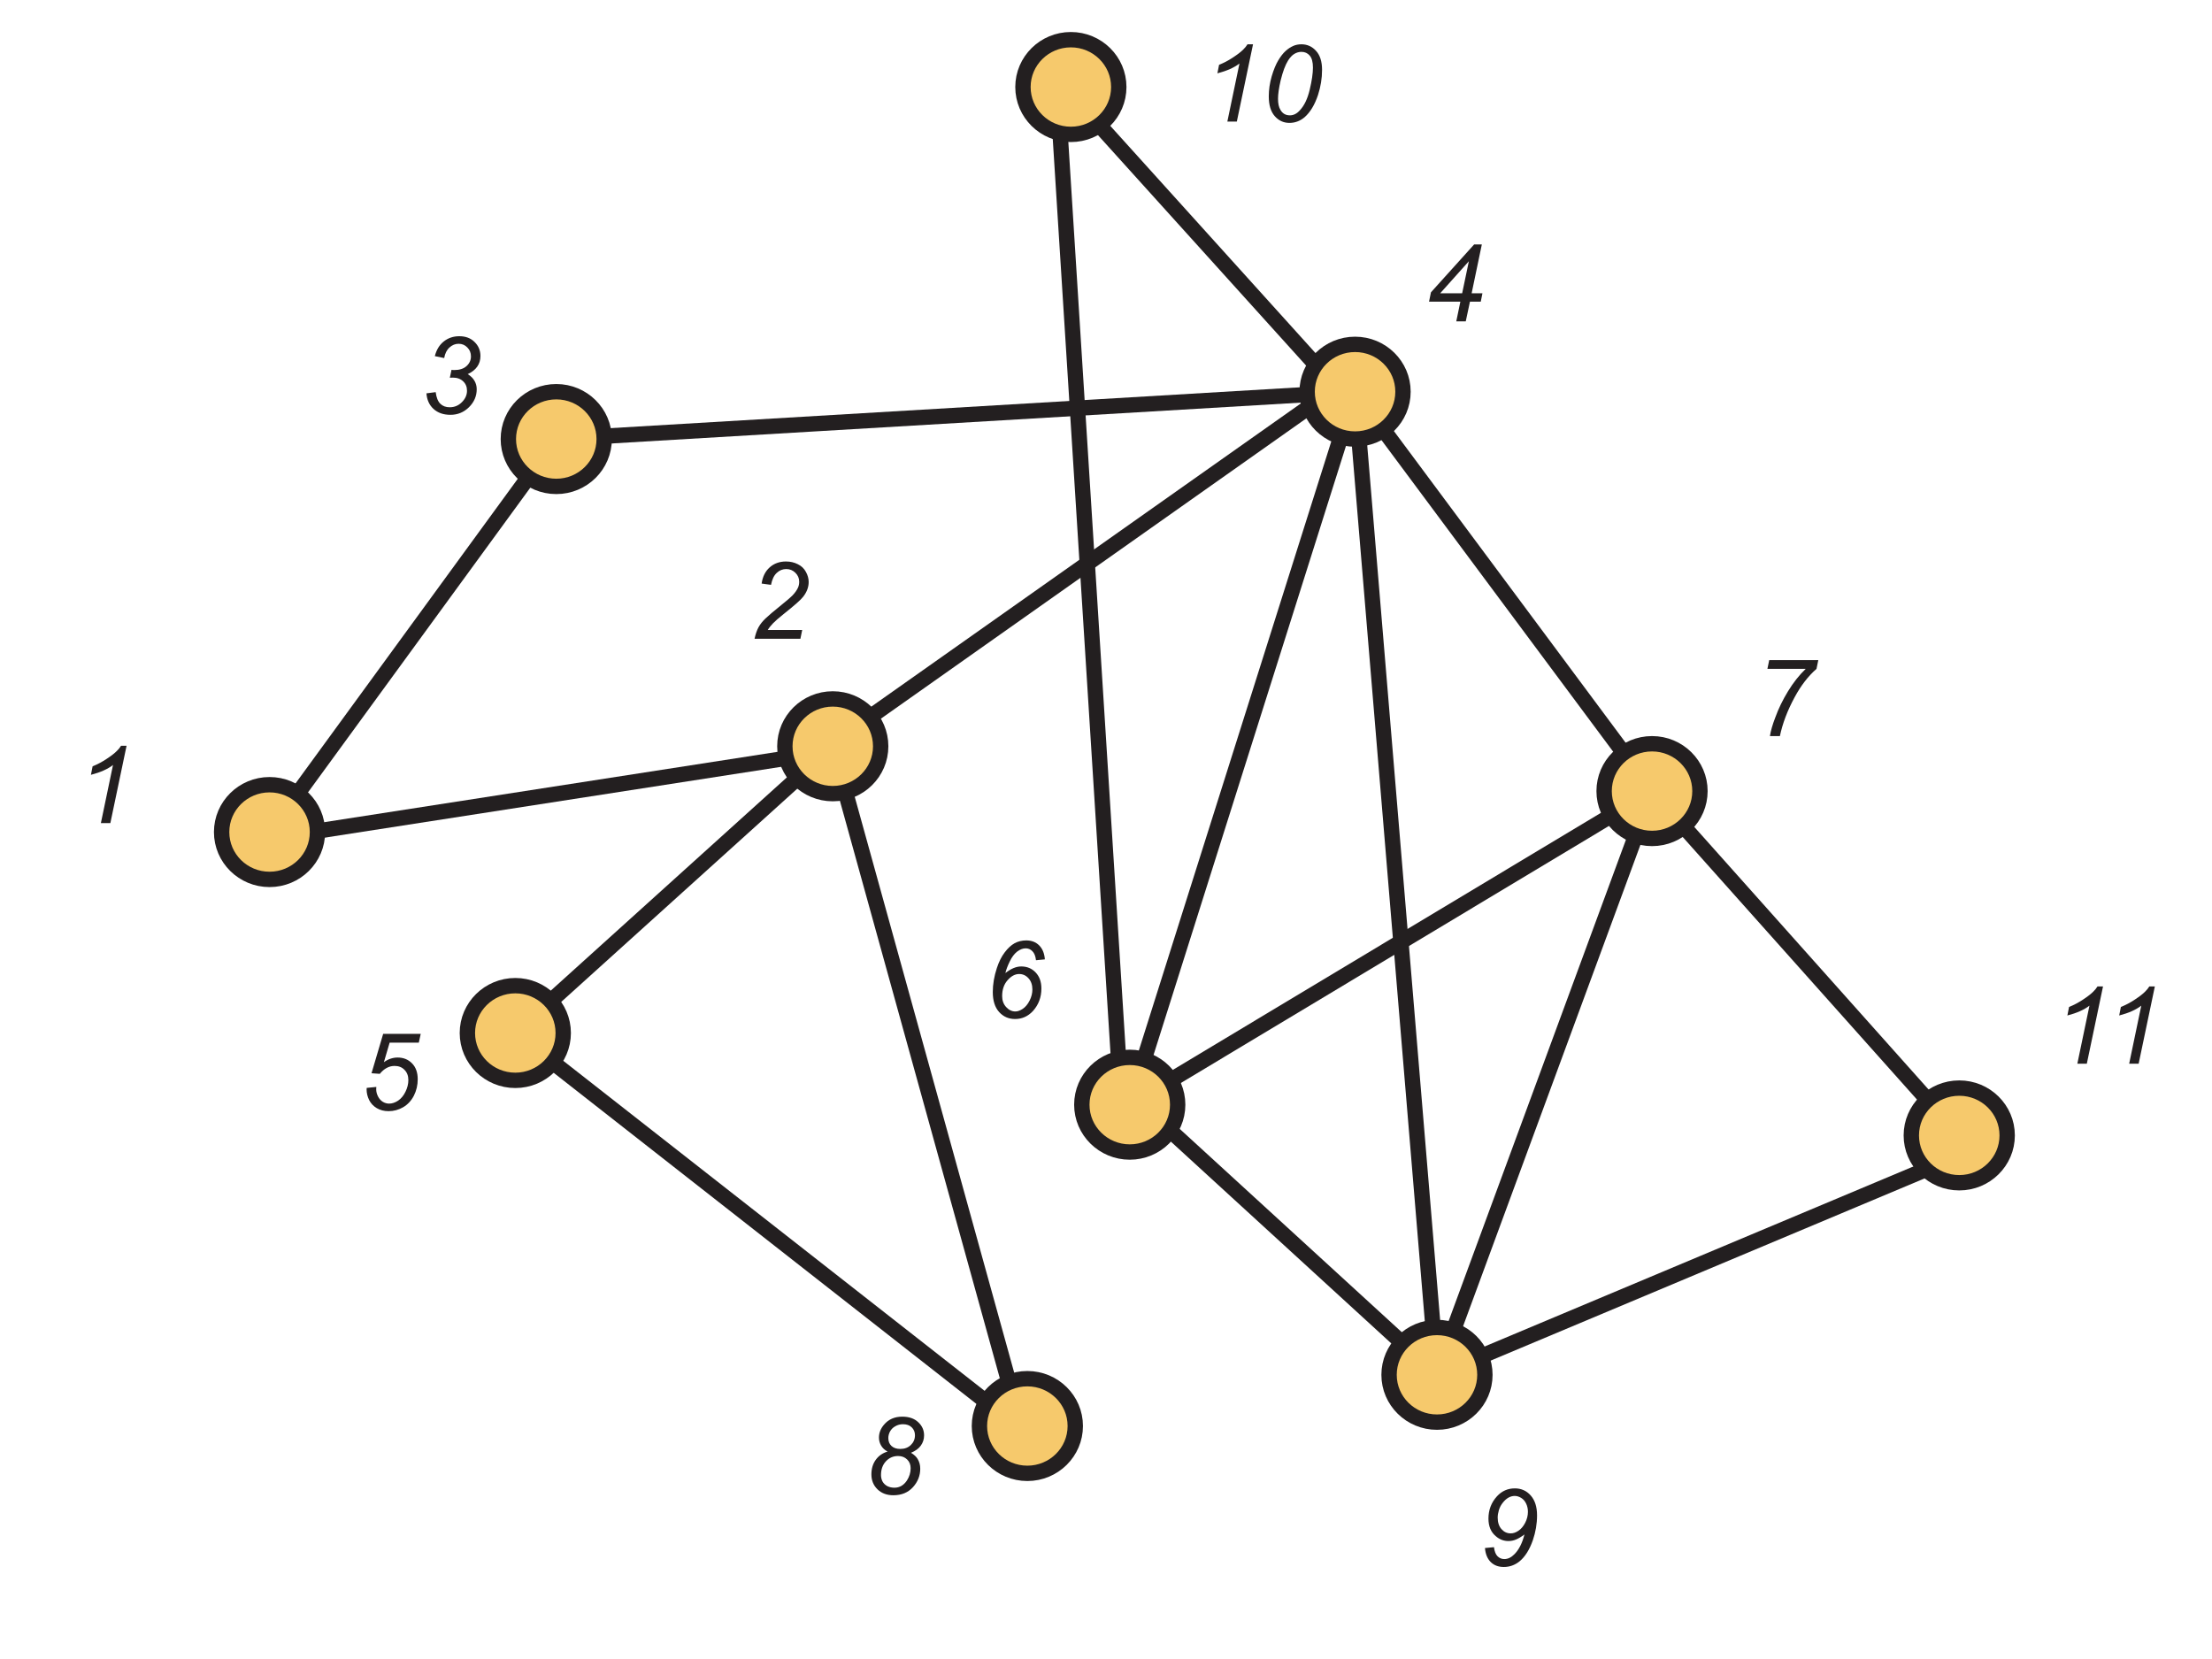 <?xml version="1.0" encoding="UTF-8"?>
<svg xmlns="http://www.w3.org/2000/svg" xmlns:xlink="http://www.w3.org/1999/xlink" width="288pt" height="216pt" viewBox="0 0 288 216" version="1.1">
<defs>
<g>
<symbol overflow="visible" id="glyph0-0">
<path style="stroke:none;" d="M 1.75 0 L 1.75 -8.75 L 8.75 -8.75 L 8.75 0 Z M 1.969 -0.219 L 8.531 -0.219 L 8.531 -8.531 L 1.969 -8.531 Z M 1.969 -0.219 "/>
</symbol>
<symbol overflow="visible" id="glyph0-1">
<path style="stroke:none;" d="M 3.375 0 L 4.953 -7.562 C 4.273 -7.031 3.316 -6.602 2.078 -6.281 L 2.297 -7.391 C 2.922 -7.641 3.531 -7.961 4.125 -8.359 C 4.727 -8.754 5.176 -9.102 5.469 -9.406 C 5.656 -9.582 5.832 -9.801 6 -10.062 L 6.719 -10.062 L 4.609 0 Z M 3.375 0 "/>
</symbol>
<symbol overflow="visible" id="glyph0-2">
<path style="stroke:none;" d="M 0.984 -2.859 L 2.234 -2.984 C 2.223 -2.805 2.219 -2.703 2.219 -2.672 C 2.219 -2.367 2.297 -2.062 2.453 -1.75 C 2.609 -1.445 2.816 -1.211 3.078 -1.047 C 3.336 -0.891 3.613 -0.812 3.906 -0.812 C 4.289 -0.812 4.68 -0.941 5.078 -1.203 C 5.473 -1.473 5.789 -1.859 6.031 -2.359 C 6.281 -2.867 6.406 -3.375 6.406 -3.875 C 6.406 -4.426 6.238 -4.867 5.906 -5.203 C 5.582 -5.547 5.148 -5.719 4.609 -5.719 C 4.242 -5.719 3.898 -5.629 3.578 -5.453 C 3.266 -5.285 2.969 -5.031 2.688 -4.688 L 1.609 -4.766 L 3.125 -9.891 L 8.016 -9.891 L 7.766 -8.75 L 3.969 -8.75 L 3.219 -6.203 C 3.5 -6.41 3.785 -6.562 4.078 -6.656 C 4.379 -6.758 4.688 -6.812 5 -6.812 C 5.77 -6.812 6.398 -6.555 6.891 -6.047 C 7.379 -5.547 7.625 -4.859 7.625 -3.984 C 7.625 -3.211 7.457 -2.5 7.125 -1.844 C 6.789 -1.195 6.328 -0.695 5.734 -0.344 C 5.141 0 4.504 0.172 3.828 0.172 C 3.242 0.172 2.734 0.039 2.297 -0.219 C 1.859 -0.477 1.523 -0.832 1.297 -1.281 C 1.078 -1.738 0.969 -2.195 0.969 -2.656 C 0.969 -2.707 0.973 -2.773 0.984 -2.859 Z M 0.984 -2.859 "/>
</symbol>
<symbol overflow="visible" id="glyph0-3">
<path style="stroke:none;" d="M 0.766 -2.625 L 1.969 -2.781 C 2.062 -2.07 2.266 -1.566 2.578 -1.266 C 2.891 -0.961 3.297 -0.812 3.797 -0.812 C 4.41 -0.812 4.938 -1.031 5.375 -1.469 C 5.82 -1.906 6.047 -2.406 6.047 -2.969 C 6.047 -3.469 5.879 -3.875 5.547 -4.188 C 5.211 -4.508 4.77 -4.672 4.219 -4.672 C 4.145 -4.672 4.008 -4.664 3.812 -4.656 L 4.031 -5.688 C 4.145 -5.664 4.258 -5.656 4.375 -5.656 C 5.07 -5.656 5.609 -5.828 5.984 -6.172 C 6.367 -6.516 6.562 -6.938 6.562 -7.438 C 6.562 -7.895 6.406 -8.281 6.094 -8.594 C 5.789 -8.914 5.41 -9.078 4.953 -9.078 C 4.516 -9.078 4.117 -8.914 3.766 -8.594 C 3.41 -8.27 3.18 -7.812 3.078 -7.219 L 1.859 -7.469 C 2.066 -8.289 2.453 -8.926 3.016 -9.375 C 3.586 -9.832 4.266 -10.062 5.047 -10.062 C 5.867 -10.062 6.531 -9.812 7.031 -9.312 C 7.539 -8.82 7.797 -8.211 7.797 -7.484 C 7.797 -6.953 7.656 -6.488 7.375 -6.094 C 7.102 -5.707 6.691 -5.383 6.141 -5.125 C 6.535 -4.883 6.828 -4.598 7.016 -4.266 C 7.211 -3.941 7.312 -3.57 7.312 -3.156 C 7.312 -2.258 6.973 -1.477 6.297 -0.812 C 5.629 -0.156 4.828 0.172 3.891 0.172 C 2.984 0.172 2.25 -0.082 1.688 -0.594 C 1.133 -1.102 0.828 -1.781 0.766 -2.625 Z M 0.766 -2.625 "/>
</symbol>
<symbol overflow="visible" id="glyph0-4">
<path style="stroke:none;" d="M 2.812 -5.812 C 3.164 -6.094 3.516 -6.305 3.859 -6.453 C 4.203 -6.598 4.539 -6.672 4.875 -6.672 C 5.633 -6.672 6.258 -6.41 6.75 -5.891 C 7.25 -5.367 7.5 -4.672 7.5 -3.797 C 7.5 -2.66 7.133 -1.688 6.406 -0.875 C 5.758 -0.176 4.984 0.172 4.078 0.172 C 3.242 0.172 2.551 -0.129 2 -0.734 C 1.445 -1.348 1.172 -2.219 1.172 -3.344 C 1.172 -4.352 1.348 -5.395 1.703 -6.469 C 1.973 -7.289 2.312 -7.969 2.719 -8.5 C 3.125 -9.039 3.551 -9.438 4 -9.688 C 4.457 -9.938 4.969 -10.062 5.531 -10.062 C 6.219 -10.062 6.773 -9.848 7.203 -9.422 C 7.641 -8.992 7.891 -8.383 7.953 -7.594 L 6.797 -7.484 C 6.734 -8.023 6.578 -8.414 6.328 -8.656 C 6.086 -8.906 5.797 -9.031 5.453 -9.031 C 5.078 -9.031 4.703 -8.883 4.328 -8.594 C 3.961 -8.301 3.645 -7.875 3.375 -7.312 C 3.102 -6.75 2.914 -6.25 2.812 -5.812 Z M 2.391 -2.812 C 2.391 -2.25 2.562 -1.773 2.906 -1.391 C 3.258 -1.004 3.66 -0.812 4.109 -0.812 C 4.41 -0.812 4.734 -0.926 5.078 -1.156 C 5.43 -1.395 5.727 -1.754 5.969 -2.234 C 6.207 -2.711 6.328 -3.191 6.328 -3.672 C 6.328 -4.273 6.16 -4.758 5.828 -5.125 C 5.492 -5.5 5.086 -5.688 4.609 -5.688 C 4.066 -5.688 3.562 -5.414 3.094 -4.875 C 2.625 -4.344 2.391 -3.656 2.391 -2.812 Z M 2.391 -2.812 "/>
</symbol>
<symbol overflow="visible" id="glyph0-5">
<path style="stroke:none;" d="M 4.188 0 L 4.719 -2.562 L 0.641 -2.562 L 0.891 -3.781 L 6.516 -10.016 L 7.516 -10.016 L 6.188 -3.656 L 7.594 -3.656 L 7.375 -2.562 L 5.969 -2.562 L 5.422 0 Z M 4.953 -3.656 L 5.828 -7.828 L 2.094 -3.656 Z M 4.953 -3.656 "/>
</symbol>
<symbol overflow="visible" id="glyph0-6">
<path style="stroke:none;" d="M 0.828 0 C 0.953 -0.594 1.125 -1.094 1.344 -1.5 C 1.57 -1.906 1.875 -2.285 2.25 -2.641 C 2.625 -3.004 3.344 -3.613 4.406 -4.469 C 5.051 -4.988 5.492 -5.367 5.734 -5.609 C 6.078 -5.961 6.328 -6.312 6.484 -6.656 C 6.586 -6.883 6.641 -7.141 6.641 -7.422 C 6.641 -7.879 6.473 -8.27 6.141 -8.594 C 5.816 -8.914 5.422 -9.078 4.953 -9.078 C 4.484 -9.078 4.07 -8.91 3.719 -8.578 C 3.363 -8.254 3.113 -7.734 2.969 -7.016 L 1.75 -7.188 C 1.875 -8.082 2.223 -8.785 2.797 -9.297 C 3.367 -9.805 4.078 -10.062 4.922 -10.062 C 5.492 -10.062 6.008 -9.941 6.469 -9.703 C 6.938 -9.473 7.285 -9.141 7.516 -8.703 C 7.754 -8.273 7.875 -7.836 7.875 -7.391 C 7.875 -6.723 7.633 -6.082 7.156 -5.469 C 6.863 -5.082 6.008 -4.328 4.594 -3.203 C 3.977 -2.711 3.52 -2.312 3.219 -2 C 2.926 -1.695 2.703 -1.41 2.547 -1.141 L 7.031 -1.141 L 6.797 0 Z M 0.828 0 "/>
</symbol>
<symbol overflow="visible" id="glyph0-7">
<path style="stroke:none;" d="M 2.031 0 C 2.133 -0.676 2.367 -1.488 2.734 -2.438 C 3.148 -3.582 3.703 -4.719 4.391 -5.844 C 5.078 -6.969 5.844 -7.938 6.688 -8.75 L 1.703 -8.75 L 1.938 -9.891 L 8.328 -9.891 L 8.094 -8.75 C 7.008 -7.801 6.062 -6.57 5.25 -5.062 C 4.312 -3.332 3.672 -1.645 3.328 0 Z M 2.031 0 "/>
</symbol>
<symbol overflow="visible" id="glyph0-8">
<path style="stroke:none;" d="M 3.156 -5.516 C 2.781 -5.711 2.5 -5.973 2.312 -6.297 C 2.125 -6.617 2.031 -6.961 2.031 -7.328 C 2.031 -7.941 2.25 -8.504 2.688 -9.016 C 3.27 -9.711 4.062 -10.062 5.062 -10.062 C 5.945 -10.062 6.641 -9.82 7.141 -9.344 C 7.648 -8.875 7.906 -8.301 7.906 -7.625 C 7.906 -7.133 7.766 -6.691 7.484 -6.297 C 7.211 -5.91 6.785 -5.598 6.203 -5.359 C 6.609 -5.109 6.895 -4.844 7.062 -4.562 C 7.289 -4.195 7.406 -3.77 7.406 -3.281 C 7.406 -2.375 7.086 -1.57 6.453 -0.875 C 5.816 -0.176 4.969 0.172 3.906 0.172 C 3.062 0.172 2.375 -0.082 1.844 -0.594 C 1.312 -1.113 1.047 -1.766 1.047 -2.547 C 1.047 -3.285 1.234 -3.914 1.609 -4.438 C 1.992 -4.969 2.508 -5.328 3.156 -5.516 Z M 3.25 -7.281 C 3.25 -6.852 3.383 -6.508 3.656 -6.25 C 3.938 -5.988 4.32 -5.859 4.812 -5.859 C 5.375 -5.859 5.832 -6.031 6.188 -6.375 C 6.539 -6.719 6.719 -7.141 6.719 -7.641 C 6.719 -8.055 6.578 -8.398 6.297 -8.672 C 6.023 -8.941 5.645 -9.078 5.156 -9.078 C 4.789 -9.078 4.457 -8.988 4.156 -8.812 C 3.852 -8.645 3.625 -8.414 3.469 -8.125 C 3.32 -7.844 3.25 -7.562 3.25 -7.281 Z M 2.297 -2.453 C 2.297 -2.172 2.359 -1.898 2.484 -1.641 C 2.617 -1.391 2.82 -1.188 3.094 -1.031 C 3.375 -0.883 3.691 -0.812 4.047 -0.812 C 4.711 -0.812 5.254 -1.125 5.672 -1.75 C 5.992 -2.25 6.156 -2.781 6.156 -3.344 C 6.156 -3.812 6.004 -4.191 5.703 -4.484 C 5.398 -4.785 5.004 -4.938 4.516 -4.938 C 3.891 -4.938 3.363 -4.707 2.938 -4.25 C 2.508 -3.789 2.297 -3.191 2.297 -2.453 Z M 2.297 -2.453 "/>
</symbol>
<symbol overflow="visible" id="glyph0-9">
<path style="stroke:none;" d="M 0.938 -2.297 L 2.109 -2.406 C 2.18 -1.852 2.336 -1.457 2.578 -1.219 C 2.828 -0.977 3.117 -0.859 3.453 -0.859 C 3.922 -0.859 4.359 -1.066 4.766 -1.484 C 5.359 -2.078 5.797 -2.938 6.078 -4.062 C 5.672 -3.758 5.305 -3.539 4.984 -3.406 C 4.66 -3.27 4.332 -3.203 4 -3.203 C 3.383 -3.203 2.836 -3.41 2.359 -3.828 C 1.711 -4.359 1.391 -5.125 1.391 -6.125 C 1.391 -7.25 1.758 -8.219 2.5 -9.031 C 3.133 -9.719 3.91 -10.062 4.828 -10.062 C 5.66 -10.062 6.348 -9.754 6.891 -9.141 C 7.441 -8.523 7.719 -7.66 7.719 -6.547 C 7.719 -5.453 7.535 -4.375 7.172 -3.312 C 6.734 -2.062 6.148 -1.141 5.422 -0.547 C 4.816 -0.066 4.141 0.172 3.391 0.172 C 2.691 0.172 2.125 -0.039 1.688 -0.469 C 1.25 -0.906 1 -1.516 0.938 -2.297 Z M 2.594 -6.266 C 2.594 -5.629 2.758 -5.125 3.094 -4.75 C 3.426 -4.383 3.82 -4.203 4.281 -4.203 C 4.625 -4.203 4.961 -4.316 5.297 -4.547 C 5.641 -4.773 5.93 -5.117 6.172 -5.578 C 6.41 -6.047 6.531 -6.523 6.531 -7.016 C 6.531 -7.398 6.453 -7.754 6.297 -8.078 C 6.141 -8.41 5.922 -8.66 5.641 -8.828 C 5.367 -8.992 5.094 -9.078 4.812 -9.078 C 4.531 -9.078 4.258 -9.004 4 -8.859 C 3.738 -8.711 3.492 -8.492 3.266 -8.203 C 3.035 -7.922 2.863 -7.598 2.75 -7.234 C 2.645 -6.867 2.594 -6.547 2.594 -6.266 Z M 2.594 -6.266 "/>
</symbol>
<symbol overflow="visible" id="glyph0-10">
<path style="stroke:none;" d="M 0.984 -3.281 C 0.984 -4.133 1.109 -5 1.359 -5.875 C 1.617 -6.75 1.906 -7.445 2.219 -7.969 C 2.531 -8.488 2.848 -8.895 3.172 -9.188 C 3.504 -9.488 3.832 -9.707 4.156 -9.844 C 4.477 -9.988 4.836 -10.062 5.234 -10.062 C 5.992 -10.062 6.629 -9.773 7.141 -9.203 C 7.66 -8.641 7.922 -7.816 7.922 -6.734 C 7.922 -5.629 7.742 -4.535 7.391 -3.453 C 6.961 -2.172 6.379 -1.207 5.641 -0.562 C 5.055 -0.07 4.398 0.172 3.672 0.172 C 2.922 0.172 2.285 -0.117 1.766 -0.703 C 1.242 -1.297 0.984 -2.156 0.984 -3.281 Z M 2.188 -2.969 C 2.188 -2.352 2.289 -1.875 2.5 -1.531 C 2.77 -1.051 3.18 -0.812 3.734 -0.812 C 4.211 -0.812 4.645 -1.031 5.031 -1.469 C 5.602 -2.07 6.031 -2.961 6.312 -4.141 C 6.594 -5.316 6.734 -6.281 6.734 -7.031 C 6.734 -7.75 6.594 -8.27 6.312 -8.594 C 6.039 -8.914 5.68 -9.078 5.234 -9.078 C 4.91 -9.078 4.602 -8.988 4.312 -8.812 C 4.031 -8.645 3.758 -8.359 3.5 -7.953 C 3.133 -7.367 2.812 -6.504 2.531 -5.359 C 2.301 -4.367 2.188 -3.57 2.188 -2.969 Z M 2.188 -2.969 "/>
</symbol>
</g>
</defs>
<g id="surface1">
<path style="fill:none;stroke-width:2;stroke-linecap:butt;stroke-linejoin:miter;stroke:rgb(13.73%,12.16%,12.549%);stroke-opacity:1;stroke-miterlimit:4;" d="M -0 -0.001 L 40 -44.833 " transform="matrix(1,0,0,-1,215.094,102.999)"/>
<path style="fill:none;stroke-width:2;stroke-linecap:butt;stroke-linejoin:miter;stroke:rgb(13.73%,12.16%,12.549%);stroke-opacity:1;stroke-miterlimit:4;" d="M -0 -0.001 L 74.238 31.171 " transform="matrix(1,0,0,-1,187.094,178.999)"/>
<path style="fill:none;stroke-width:2;stroke-linecap:butt;stroke-linejoin:miter;stroke:rgb(13.73%,12.16%,12.549%);stroke-opacity:1;stroke-miterlimit:4;" d="M 0.002 0.001 L 37.334 -41.334 " transform="matrix(1,0,0,-1,139.092,11.83)"/>
<path style="fill:none;stroke-width:2;stroke-linecap:butt;stroke-linejoin:miter;stroke:rgb(13.73%,12.16%,12.549%);stroke-opacity:1;stroke-miterlimit:4;" d="M -0.001 -0.001 L 7.999 -126.669 " transform="matrix(1,0,0,-1,137.759,13.163)"/>
<path style="fill:none;stroke-width:2;stroke-linecap:butt;stroke-linejoin:miter;stroke:rgb(13.73%,12.16%,12.549%);stroke-opacity:1;stroke-miterlimit:4;" d="M -0.001 0.001 L 67.999 48.001 " transform="matrix(1,0,0,-1,109.759,95.83)"/>
<path style="fill:none;stroke-width:2;stroke-linecap:butt;stroke-linejoin:miter;stroke:rgb(13.73%,12.16%,12.549%);stroke-opacity:1;stroke-miterlimit:4;" d="M -0 -0.001 L 24 -86.669 " transform="matrix(1,0,0,-1,108.426,97.163)"/>
<path style="fill:none;stroke-width:2;stroke-linecap:butt;stroke-linejoin:miter;stroke:rgb(13.73%,12.16%,12.549%);stroke-opacity:1;stroke-miterlimit:4;" d="M 0.001 -0.001 L 77.333 11.999 " transform="matrix(1,0,0,-1,35.092,109.163)"/>
<path style="fill:none;stroke-width:2;stroke-linecap:butt;stroke-linejoin:miter;stroke:rgb(13.73%,12.16%,12.549%);stroke-opacity:1;stroke-miterlimit:4;" d="M -0 -0.001 L -37.332 -51.169 " transform="matrix(1,0,0,-1,72.426,57.163)"/>
<path style="fill:none;stroke-width:2;stroke-linecap:butt;stroke-linejoin:miter;stroke:rgb(13.73%,12.16%,12.549%);stroke-opacity:1;stroke-miterlimit:4;" d="M 0.001 0 L 41.333 37.332 " transform="matrix(1,0,0,-1,67.093,134.496)"/>
<path style="fill:none;stroke-width:2;stroke-linecap:butt;stroke-linejoin:miter;stroke:rgb(13.73%,12.16%,12.549%);stroke-opacity:1;stroke-miterlimit:4;" d="M 0.001 -0.002 L 29.333 92.83 " transform="matrix(1,0,0,-1,147.093,143.83)"/>
<path style="fill:none;stroke-width:2;stroke-linecap:butt;stroke-linejoin:miter;stroke:rgb(13.73%,12.16%,12.549%);stroke-opacity:1;stroke-miterlimit:4;" d="M -0.001 -0.001 L 38.667 -52.001 " transform="matrix(1,0,0,-1,176.427,50.999)"/>
<path style="fill:none;stroke-width:2;stroke-linecap:butt;stroke-linejoin:miter;stroke:rgb(13.73%,12.16%,12.549%);stroke-opacity:1;stroke-miterlimit:4;" d="M 0.001 0 L 65.333 -51.172 " transform="matrix(1,0,0,-1,67.093,134.496)"/>
<path style="fill:none;stroke-width:2;stroke-linecap:butt;stroke-linejoin:miter;stroke:rgb(13.73%,12.16%,12.549%);stroke-opacity:1;stroke-miterlimit:4;" d="M 0.002 -0.001 L 41.334 -37.837 " transform="matrix(1,0,0,-1,145.76,141.163)"/>
<path style="fill:none;stroke-width:2;stroke-linecap:butt;stroke-linejoin:miter;stroke:rgb(13.73%,12.16%,12.549%);stroke-opacity:1;stroke-miterlimit:4;" d="M -0 -0.001 L -28 -76.001 " transform="matrix(1,0,0,-1,215.094,102.999)"/>
<path style="fill:none;stroke-width:2;stroke-linecap:butt;stroke-linejoin:miter;stroke:rgb(13.73%,12.16%,12.549%);stroke-opacity:1;stroke-miterlimit:4;" d="M -0 -0.001 L 104 6.163 " transform="matrix(1,0,0,-1,72.426,57.163)"/>
<path style="fill:none;stroke-width:2;stroke-linecap:butt;stroke-linejoin:miter;stroke:rgb(13.73%,12.16%,12.549%);stroke-opacity:1;stroke-miterlimit:4;" d="M 0.001 -0.002 L 68.001 40.83 " transform="matrix(1,0,0,-1,147.093,143.83)"/>
<path style="fill:none;stroke-width:2;stroke-linecap:butt;stroke-linejoin:miter;stroke:rgb(13.73%,12.16%,12.549%);stroke-opacity:1;stroke-miterlimit:4;" d="M -0.001 -0.001 L 10.667 -128 " transform="matrix(1,0,0,-1,176.427,50.999)"/>
<path style=" stroke:none;fill-rule:nonzero;fill:rgb(96.404%,78.809%,42.223%);fill-opacity:1;" d="M 41.332 108.332 C 41.332 104.93 38.539 102.168 35.094 102.168 C 31.648 102.168 28.855 104.93 28.855 108.332 C 28.855 111.738 31.648 114.496 35.094 114.496 C 38.539 114.496 41.332 111.738 41.332 108.332 "/>
<path style="fill:none;stroke-width:2;stroke-linecap:butt;stroke-linejoin:miter;stroke:rgb(13.73%,12.16%,12.549%);stroke-opacity:1;stroke-miterlimit:4;" d="M -0.001 0.001 C -0.001 3.404 -2.794 6.166 -6.239 6.166 C -9.685 6.166 -12.478 3.404 -12.478 0.001 C -12.478 -3.405 -9.685 -6.163 -6.239 -6.163 C -2.794 -6.163 -0.001 -3.405 -0.001 0.001 Z M -0.001 0.001 " transform="matrix(1,0,0,-1,41.333,108.334)"/>
<path style=" stroke:none;fill-rule:nonzero;fill:rgb(96.404%,78.809%,42.223%);fill-opacity:1;" d="M 153.332 143.832 C 153.332 140.426 150.539 137.668 147.094 137.668 C 143.648 137.668 140.852 140.426 140.852 143.832 C 140.852 147.23 143.648 149.992 147.094 149.992 C 150.539 149.992 153.332 147.23 153.332 143.832 "/>
<path style="fill:none;stroke-width:2;stroke-linecap:butt;stroke-linejoin:miter;stroke:rgb(13.73%,12.16%,12.549%);stroke-opacity:1;stroke-miterlimit:4;" d="M -0.001 -0.002 C -0.001 3.404 -2.794 6.162 -6.239 6.162 C -9.685 6.162 -12.481 3.404 -12.481 -0.002 C -12.481 -3.4 -9.685 -6.162 -6.239 -6.162 C -2.794 -6.162 -0.001 -3.4 -0.001 -0.002 Z M -0.001 -0.002 " transform="matrix(1,0,0,-1,153.333,143.83)"/>
<path style=" stroke:none;fill-rule:nonzero;fill:rgb(96.404%,78.809%,42.223%);fill-opacity:1;" d="M 78.664 57.164 C 78.664 53.758 75.871 51 72.43 51 C 68.98 51 66.188 53.758 66.188 57.164 C 66.188 60.566 68.98 63.328 72.43 63.328 C 75.871 63.328 78.664 60.566 78.664 57.164 "/>
<path style="fill:none;stroke-width:2;stroke-linecap:butt;stroke-linejoin:miter;stroke:rgb(13.73%,12.16%,12.549%);stroke-opacity:1;stroke-miterlimit:4;" d="M -0.002 -0 C -0.002 3.406 -2.795 6.164 -6.236 6.164 C -9.686 6.164 -12.479 3.406 -12.479 -0 C -12.479 -3.403 -9.686 -6.165 -6.236 -6.165 C -2.795 -6.165 -0.002 -3.403 -0.002 -0 Z M -0.002 -0 " transform="matrix(1,0,0,-1,78.666,57.164)"/>
<path style=" stroke:none;fill-rule:nonzero;fill:rgb(96.404%,78.809%,42.223%);fill-opacity:1;" d="M 193.332 179 C 193.332 175.598 190.539 172.836 187.094 172.836 C 183.648 172.836 180.855 175.598 180.855 179 C 180.855 182.402 183.648 185.16 187.094 185.16 C 190.539 185.16 193.332 182.402 193.332 179 "/>
<path style="fill:none;stroke-width:2;stroke-linecap:butt;stroke-linejoin:miter;stroke:rgb(13.73%,12.16%,12.549%);stroke-opacity:1;stroke-miterlimit:4;" d="M -0.001 0 C -0.001 3.402 -2.794 6.164 -6.239 6.164 C -9.685 6.164 -12.478 3.402 -12.478 0 C -12.478 -3.402 -9.685 -6.16 -6.239 -6.16 C -2.794 -6.16 -0.001 -3.402 -0.001 0 Z M -0.001 0 " transform="matrix(1,0,0,-1,193.333,179)"/>
<path style=" stroke:none;fill-rule:nonzero;fill:rgb(96.404%,78.809%,42.223%);fill-opacity:1;" d="M 221.332 103 C 221.332 99.598 218.539 96.836 215.094 96.836 C 211.648 96.836 208.855 99.598 208.855 103 C 208.855 106.402 211.648 109.164 215.094 109.164 C 218.539 109.164 221.332 106.402 221.332 103 "/>
<path style="fill:none;stroke-width:2;stroke-linecap:butt;stroke-linejoin:miter;stroke:rgb(13.73%,12.16%,12.549%);stroke-opacity:1;stroke-miterlimit:4;" d="M -0.001 0 C -0.001 3.402 -2.794 6.164 -6.239 6.164 C -9.685 6.164 -12.478 3.402 -12.478 0 C -12.478 -3.402 -9.685 -6.164 -6.239 -6.164 C -2.794 -6.164 -0.001 -3.402 -0.001 0 Z M -0.001 0 " transform="matrix(1,0,0,-1,221.333,103)"/>
<path style=" stroke:none;fill-rule:nonzero;fill:rgb(96.404%,78.809%,42.223%);fill-opacity:1;" d="M 114.664 97.164 C 114.664 93.758 111.871 91 108.426 91 C 104.98 91 102.188 93.758 102.188 97.164 C 102.188 100.566 104.98 103.328 108.426 103.328 C 111.871 103.328 114.664 100.566 114.664 97.164 "/>
<path style="fill:none;stroke-width:2;stroke-linecap:butt;stroke-linejoin:miter;stroke:rgb(13.73%,12.16%,12.549%);stroke-opacity:1;stroke-miterlimit:4;" d="M -0.001 -0 C -0.001 3.406 -2.794 6.164 -6.239 6.164 C -9.685 6.164 -12.477 3.406 -12.477 -0 C -12.477 -3.403 -9.685 -6.165 -6.239 -6.165 C -2.794 -6.165 -0.001 -3.403 -0.001 -0 Z M -0.001 -0 " transform="matrix(1,0,0,-1,114.665,97.164)"/>
<path style=" stroke:none;fill-rule:nonzero;fill:rgb(96.404%,78.809%,42.223%);fill-opacity:1;" d="M 140 185.664 C 140 182.262 137.207 179.504 133.762 179.504 C 130.312 179.504 127.52 182.262 127.52 185.664 C 127.52 189.066 130.312 191.828 133.762 191.828 C 137.207 191.828 140 189.066 140 185.664 "/>
<path style="fill:none;stroke-width:2;stroke-linecap:butt;stroke-linejoin:miter;stroke:rgb(13.73%,12.16%,12.549%);stroke-opacity:1;stroke-miterlimit:4;" d="M 0.001 0.002 C 0.001 3.404 -2.792 6.162 -6.237 6.162 C -9.687 6.162 -12.479 3.404 -12.479 0.002 C -12.479 -3.4 -9.687 -6.162 -6.237 -6.162 C -2.792 -6.162 0.001 -3.4 0.001 0.002 Z M 0.001 0.002 " transform="matrix(1,0,0,-1,139.999,185.666)"/>
<path style=" stroke:none;fill-rule:nonzero;fill:rgb(96.404%,78.809%,42.223%);fill-opacity:1;" d="M 182.668 51 C 182.668 47.598 179.875 44.836 176.43 44.836 C 172.98 44.836 170.188 47.598 170.188 51 C 170.188 54.402 172.98 57.164 176.43 57.164 C 179.875 57.164 182.668 54.402 182.668 51 "/>
<path style="fill:none;stroke-width:2;stroke-linecap:butt;stroke-linejoin:miter;stroke:rgb(13.73%,12.16%,12.549%);stroke-opacity:1;stroke-miterlimit:4;" d="M 0.001 0 C 0.001 3.402 -2.792 6.164 -6.237 6.164 C -9.687 6.164 -12.479 3.402 -12.479 0 C -12.479 -3.402 -9.687 -6.164 -6.237 -6.164 C -2.792 -6.164 0.001 -3.402 0.001 0 Z M 0.001 0 " transform="matrix(1,0,0,-1,182.667,51)"/>
<path style=" stroke:none;fill-rule:nonzero;fill:rgb(96.404%,78.809%,42.223%);fill-opacity:1;" d="M 73.332 134.496 C 73.332 131.094 70.539 128.332 67.094 128.332 C 63.648 128.332 60.852 131.094 60.852 134.496 C 60.852 137.898 63.648 140.66 67.094 140.66 C 70.539 140.66 73.332 137.898 73.332 134.496 "/>
<path style="fill:none;stroke-width:2;stroke-linecap:butt;stroke-linejoin:miter;stroke:rgb(13.73%,12.16%,12.549%);stroke-opacity:1;stroke-miterlimit:4;" d="M -0.001 0.001 C -0.001 3.403 -2.794 6.165 -6.239 6.165 C -9.685 6.165 -12.481 3.403 -12.481 0.001 C -12.481 -3.401 -9.685 -6.163 -6.239 -6.163 C -2.794 -6.163 -0.001 -3.401 -0.001 0.001 Z M -0.001 0.001 " transform="matrix(1,0,0,-1,73.333,134.497)"/>
<g style="fill:rgb(13.73%,12.16%,12.549%);fill-opacity:1;">
  <use xlink:href="#glyph0-1" x="9.76" y="107.163"/>
</g>
<g style="fill:rgb(13.73%,12.16%,12.549%);fill-opacity:1;">
  <use xlink:href="#glyph0-2" x="46.762" y="144.501"/>
</g>
<g style="fill:rgb(13.73%,12.16%,12.549%);fill-opacity:1;">
  <use xlink:href="#glyph0-3" x="54.756" y="53.837"/>
</g>
<g style="fill:rgb(13.73%,12.16%,12.549%);fill-opacity:1;">
  <use xlink:href="#glyph0-4" x="128.088" y="132.503"/>
</g>
<g style="fill:rgb(13.73%,12.16%,12.549%);fill-opacity:1;">
  <use xlink:href="#glyph0-5" x="185.418" y="41.839"/>
</g>
<g style="fill:rgb(13.73%,12.16%,12.549%);fill-opacity:1;">
  <use xlink:href="#glyph0-6" x="97.414" y="83.167"/>
</g>
<g style="fill:rgb(13.73%,12.16%,12.549%);fill-opacity:1;">
  <use xlink:href="#glyph0-7" x="228.412" y="95.837"/>
</g>
<g style="fill:rgb(13.73%,12.16%,12.549%);fill-opacity:1;">
  <use xlink:href="#glyph0-8" x="112.408" y="194.509"/>
</g>
<g style="fill:rgb(13.73%,12.16%,12.549%);fill-opacity:1;">
  <use xlink:href="#glyph0-9" x="192.404" y="203.847"/>
</g>
<path style=" stroke:none;fill-rule:nonzero;fill:rgb(96.404%,78.809%,42.223%);fill-opacity:1;" d="M 145.664 11.332 C 145.664 7.93 142.871 5.168 139.426 5.168 C 135.98 5.168 133.188 7.93 133.188 11.332 C 133.188 14.734 135.98 17.496 139.426 17.496 C 142.871 17.496 145.664 14.734 145.664 11.332 "/>
<path style="fill:none;stroke-width:2;stroke-linecap:butt;stroke-linejoin:miter;stroke:rgb(13.73%,12.16%,12.549%);stroke-opacity:1;stroke-miterlimit:4;" d="M -0.001 0 C -0.001 3.403 -2.794 6.165 -6.239 6.165 C -9.685 6.165 -12.477 3.403 -12.477 0 C -12.477 -3.402 -9.685 -6.164 -6.239 -6.164 C -2.794 -6.164 -0.001 -3.402 -0.001 0 Z M -0.001 0 " transform="matrix(1,0,0,-1,145.665,11.332)"/>
<g style="fill:rgb(13.73%,12.16%,12.549%);fill-opacity:1;">
  <use xlink:href="#glyph0-1" x="156.425" y="15.829"/>
  <use xlink:href="#glyph0-10" x="164.209" y="15.829"/>
</g>
<path style=" stroke:none;fill-rule:nonzero;fill:rgb(96.404%,78.809%,42.223%);fill-opacity:1;" d="M 261.332 147.832 C 261.332 144.426 258.539 141.668 255.094 141.668 C 251.645 141.668 248.852 144.426 248.852 147.832 C 248.852 151.23 251.645 153.992 255.094 153.992 C 258.539 153.992 261.332 151.23 261.332 147.832 "/>
<path style="fill:none;stroke-width:2;stroke-linecap:butt;stroke-linejoin:miter;stroke:rgb(13.73%,12.16%,12.549%);stroke-opacity:1;stroke-miterlimit:4;" d="M 0.001 -0.002 C 0.001 3.404 -2.792 6.162 -6.237 6.162 C -9.687 6.162 -12.48 3.404 -12.48 -0.002 C -12.48 -3.4 -9.687 -6.162 -6.237 -6.162 C -2.792 -6.162 0.001 -3.4 0.001 -0.002 Z M 0.001 -0.002 " transform="matrix(1,0,0,-1,261.331,147.83)"/>
<g style="fill:rgb(13.73%,12.16%,12.549%);fill-opacity:1;">
  <use xlink:href="#glyph0-1" x="267.092" y="138.496"/>
  <use xlink:href="#glyph0-1" x="273.84" y="138.496"/>
</g>
</g>
</svg>
